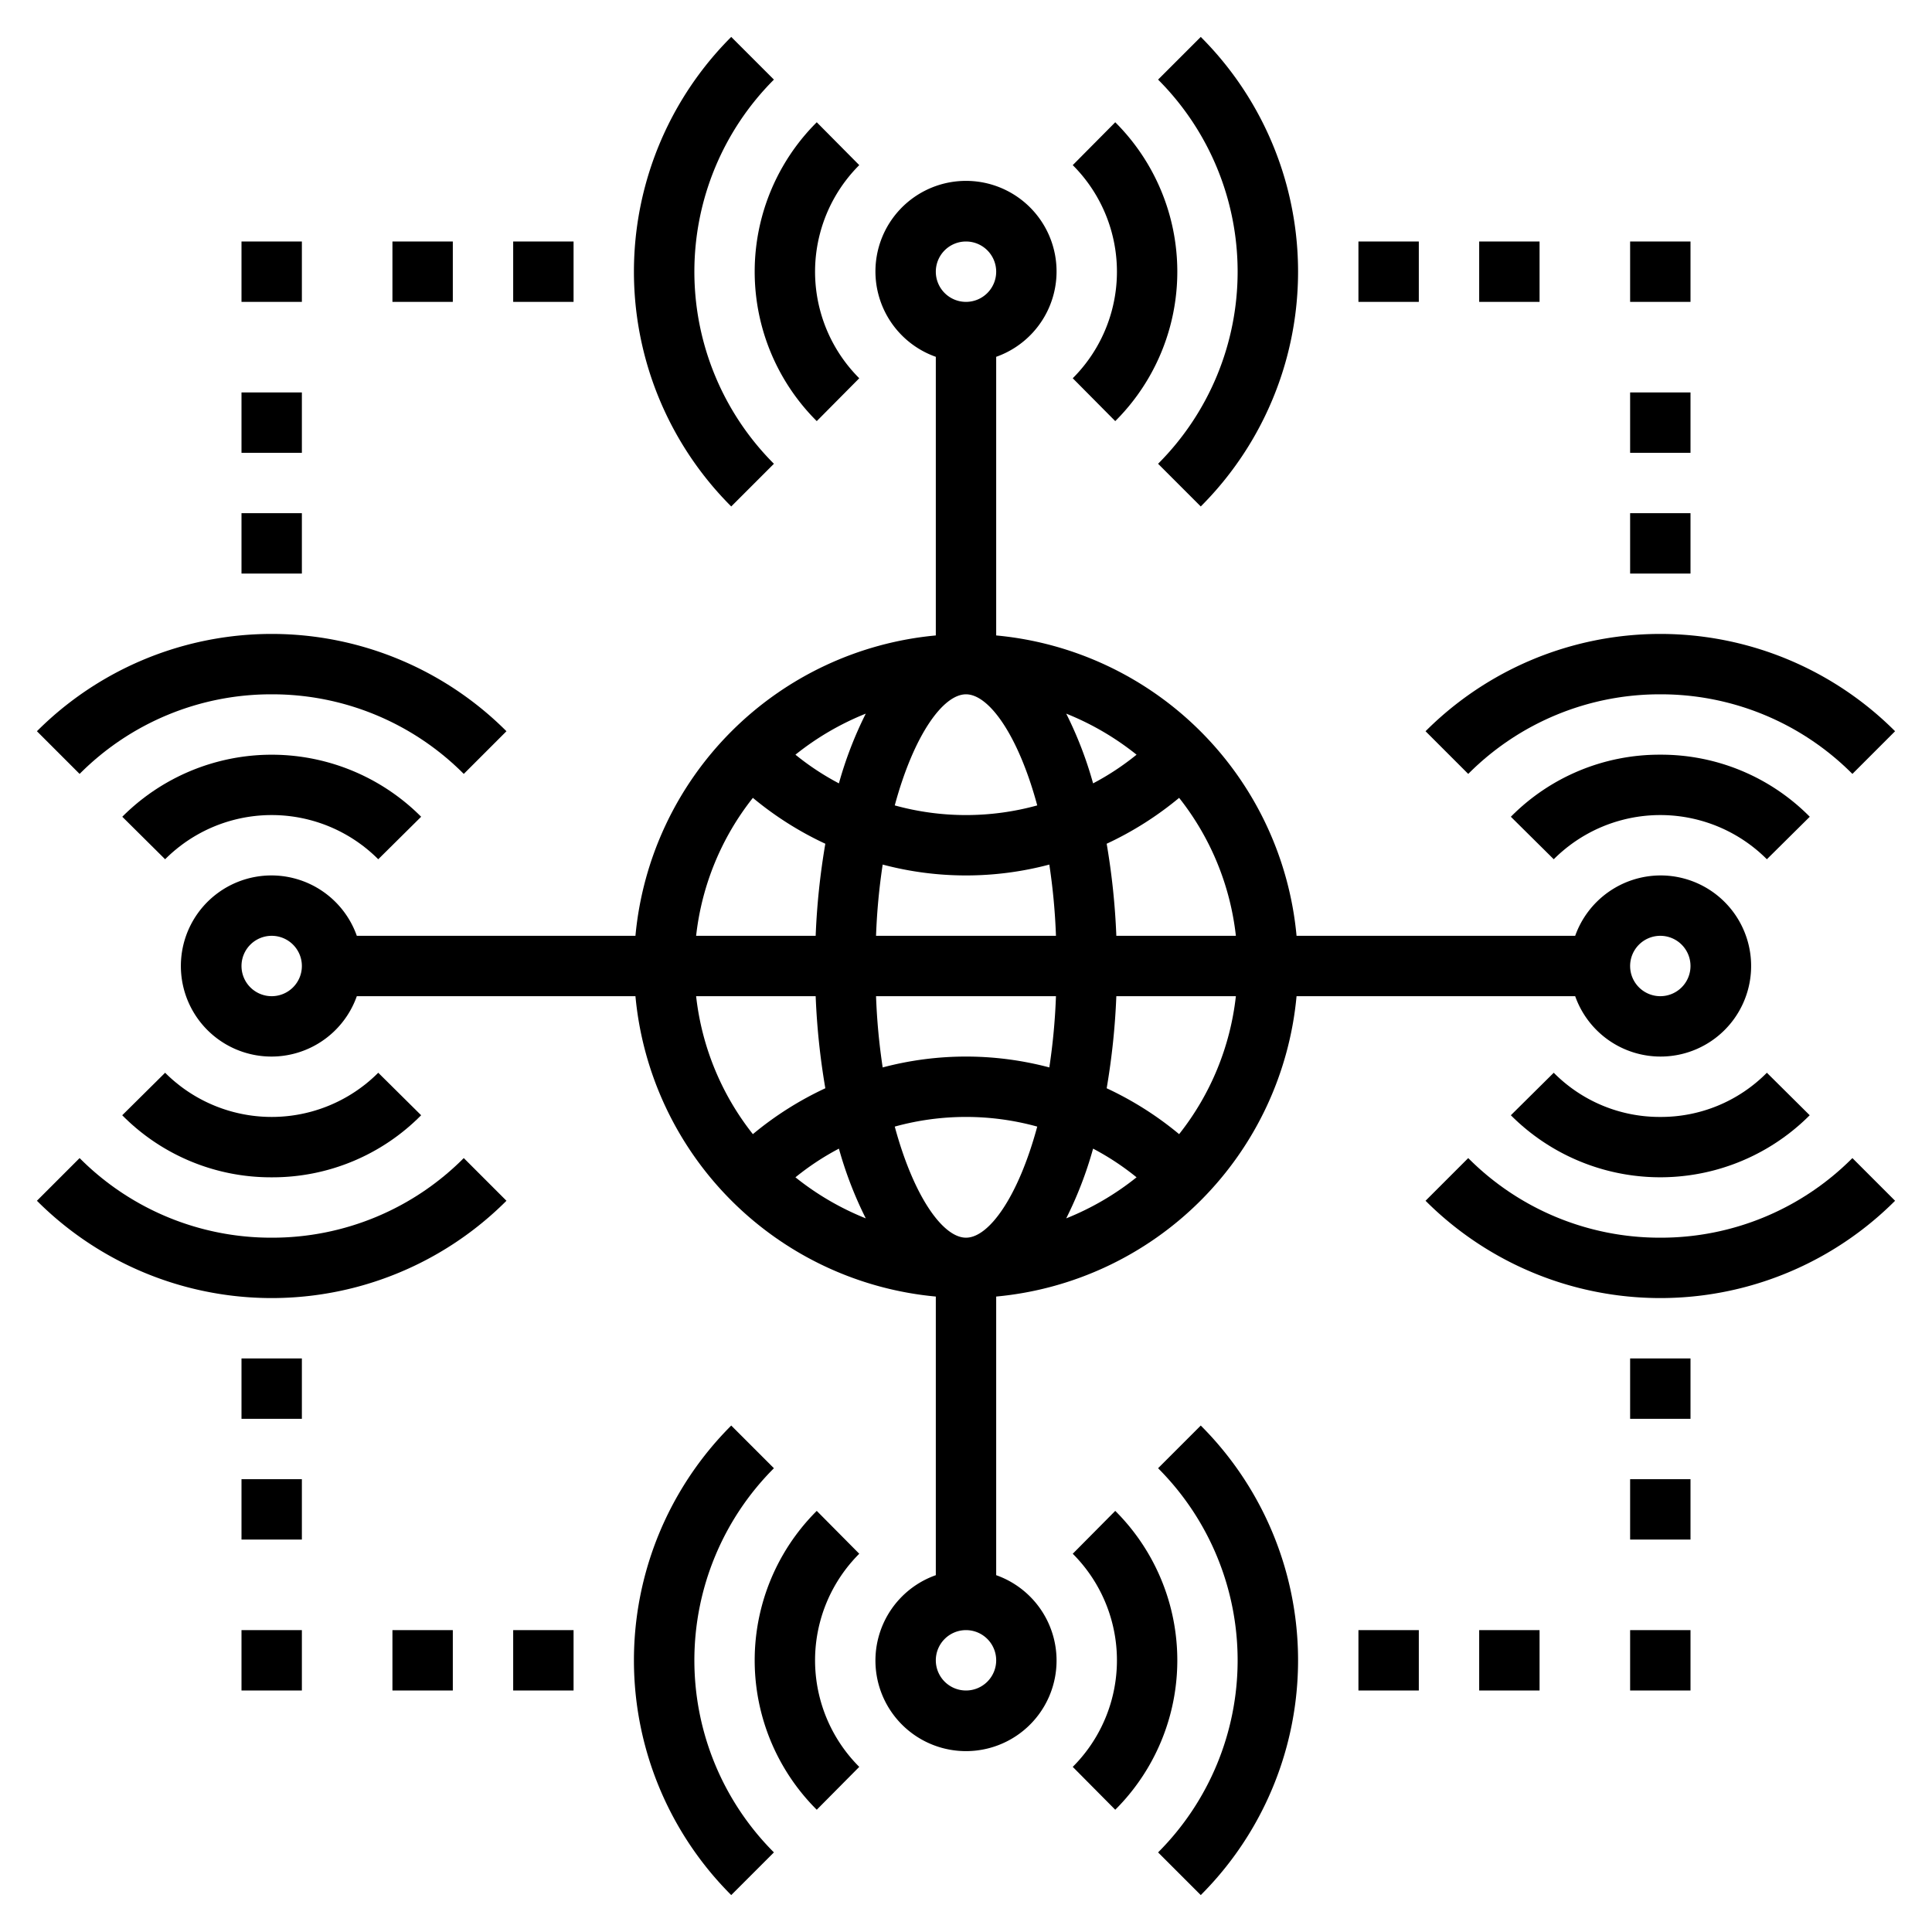 <svg height="512" viewBox="0 0 64 64" width="512" xmlns="http://www.w3.org/2000/svg"><g id="worldwide-networks-wifi-transmission-global"><path d="m38.363 15.363 1.414 1.414a10.994 10.994 0 0 0 0-15.554l-1.414 1.414a9 9 0 0 1 0 12.726z"/><path d="m36.944 13.95a6.987 6.987 0 0 0 0-9.9l-1.408 1.42a4.988 4.988 0 0 1 0 7.06z"/><path d="m25.637 15.363a9 9 0 0 1 0-12.726l-1.414-1.414a10.994 10.994 0 0 0 0 15.554z"/><path d="m27.056 13.95 1.408-1.42a4.988 4.988 0 0 1 0-7.06l-1.408-1.42a6.987 6.987 0 0 0 0 9.9z"/><path d="m9 23a8.945 8.945 0 0 1 6.363 2.637l1.414-1.414a10.994 10.994 0 0 0 -15.554 0l1.414 1.414a8.945 8.945 0 0 1 6.363-2.637z"/><path d="m12.53 28.464 1.421-1.408a6.989 6.989 0 0 0 -9.9 0l1.419 1.408a4.988 4.988 0 0 1 7.06 0z"/><path d="m9 41a8.945 8.945 0 0 1 -6.363-2.637l-1.414 1.414a10.994 10.994 0 0 0 15.554 0l-1.414-1.414a8.945 8.945 0 0 1 -6.363 2.637z"/><path d="m9 39a6.919 6.919 0 0 0 4.951-2.056l-1.421-1.408a4.988 4.988 0 0 1 -7.06 0l-1.421 1.408a6.919 6.919 0 0 0 4.951 2.056z"/><path d="m25.637 48.637-1.414-1.414a10.994 10.994 0 0 0 0 15.554l1.414-1.414a9 9 0 0 1 0-12.726z"/><path d="m27.056 50.05a6.987 6.987 0 0 0 0 9.9l1.408-1.42a4.988 4.988 0 0 1 0-7.06z"/><path d="m38.363 48.637a9 9 0 0 1 0 12.726l1.414 1.414a10.994 10.994 0 0 0 0-15.554z"/><path d="m36.944 50.05-1.408 1.42a4.988 4.988 0 0 1 0 7.06l1.408 1.42a6.987 6.987 0 0 0 0-9.9z"/><path d="m55 29a3.01 3.01 0 0 0 -2.82 2h-9.23a11.013 11.013 0 0 0 -9.95-9.95v-9.23a3 3 0 1 0 -2 0v9.23a11.013 11.013 0 0 0 -9.95 9.95h-9.23a3 3 0 1 0 0 2h9.23a11.013 11.013 0 0 0 9.95 9.95v9.23a3 3 0 1 0 2 0v-9.23a11.013 11.013 0 0 0 9.95-9.95h9.23a3 3 0 1 0 2.82-4zm-46 4a1 1 0 1 1 1-1 1 1 0 0 1 -1 1zm28.65-8a8.734 8.734 0 0 1 -1.44.95 12.77 12.77 0 0 0 -.89-2.31 9.184 9.184 0 0 1 2.33 1.36zm-5.65-17a1 1 0 1 1 -1 1 1 1 0 0 1 1-1zm0 15c.76 0 1.73 1.35 2.36 3.68a8.862 8.862 0 0 1 -4.72 0c.63-2.33 1.6-3.68 2.36-3.68zm-7.06 3.43a11.038 11.038 0 0 0 2.4 1.52 23.513 23.513 0 0 0 -.32 3.05h-3.96a8.95 8.95 0 0 1 1.88-4.57zm-1.88 6.57h3.96a23.513 23.513 0 0 0 .32 3.05 11.038 11.038 0 0 0 -2.4 1.52 8.95 8.95 0 0 1 -1.88-4.57zm3.29 6a8.734 8.734 0 0 1 1.44-.95 12.77 12.77 0 0 0 .89 2.31 9.184 9.184 0 0 1 -2.33-1.36zm1.44-13.05a8.734 8.734 0 0 1 -1.44-.95 9.184 9.184 0 0 1 2.33-1.36 12.77 12.77 0 0 0 -.89 2.31zm4.21 30.05a1 1 0 1 1 1-1 1 1 0 0 1 -1 1zm0-15c-.76 0-1.73-1.35-2.36-3.68a8.862 8.862 0 0 1 4.72 0c-.63 2.33-1.6 3.68-2.36 3.68zm2.76-5.64a10.76 10.76 0 0 0 -5.52 0 20.617 20.617 0 0 1 -.22-2.36h5.96a20.617 20.617 0 0 1 -.22 2.36zm-5.74-4.36a20.617 20.617 0 0 1 .22-2.36 10.76 10.76 0 0 0 5.52 0 20.617 20.617 0 0 1 .22 2.36zm6.3 9.36a12.77 12.77 0 0 0 .89-2.31 8.734 8.734 0 0 1 1.44.95 9.184 9.184 0 0 1 -2.33 1.36zm3.74-2.79a11.038 11.038 0 0 0 -2.4-1.52 23.513 23.513 0 0 0 .32-3.05h3.96a8.95 8.95 0 0 1 -1.88 4.57zm-2.08-6.57a23.513 23.513 0 0 0 -.32-3.05 11.038 11.038 0 0 0 2.4-1.52 8.95 8.95 0 0 1 1.88 4.57zm18.02 2a1 1 0 1 1 1-1 1 1 0 0 1 -1 1z"/><path d="m55 41a8.945 8.945 0 0 1 -6.363-2.637l-1.414 1.414a10.994 10.994 0 0 0 15.554 0l-1.414-1.414a8.945 8.945 0 0 1 -6.363 2.637z"/><path d="m55 37a4.93 4.93 0 0 1 -3.53-1.464l-1.421 1.408a6.989 6.989 0 0 0 9.9 0l-1.419-1.408a4.93 4.93 0 0 1 -3.53 1.464z"/><path d="m55 23a8.945 8.945 0 0 1 6.363 2.637l1.414-1.414a10.994 10.994 0 0 0 -15.554 0l1.414 1.414a8.945 8.945 0 0 1 6.363-2.637z"/><path d="m55 25a6.919 6.919 0 0 0 -4.951 2.056l1.421 1.408a4.988 4.988 0 0 1 7.06 0l1.421-1.408a6.919 6.919 0 0 0 -4.951-2.056z"/><path d="m8 17h2v2h-2z"/><path d="m8 13h2v2h-2z"/><path d="m8 8h2v2h-2z"/><path d="m17 8h2v2h-2z"/><path d="m13 8h2v2h-2z"/><path d="m54 17h2v2h-2z"/><path d="m54 13h2v2h-2z"/><path d="m54 8h2v2h-2z"/><path d="m45 8h2v2h-2z"/><path d="m49 8h2v2h-2z"/><path d="m8 45h2v2h-2z"/><path d="m8 49h2v2h-2z"/><path d="m8 54h2v2h-2z"/><path d="m17 54h2v2h-2z"/><path d="m13 54h2v2h-2z"/><path d="m54 45h2v2h-2z"/><path d="m54 49h2v2h-2z"/><path d="m54 54h2v2h-2z"/><path d="m45 54h2v2h-2z"/><path d="m49 54h2v2h-2z"/></g></svg>